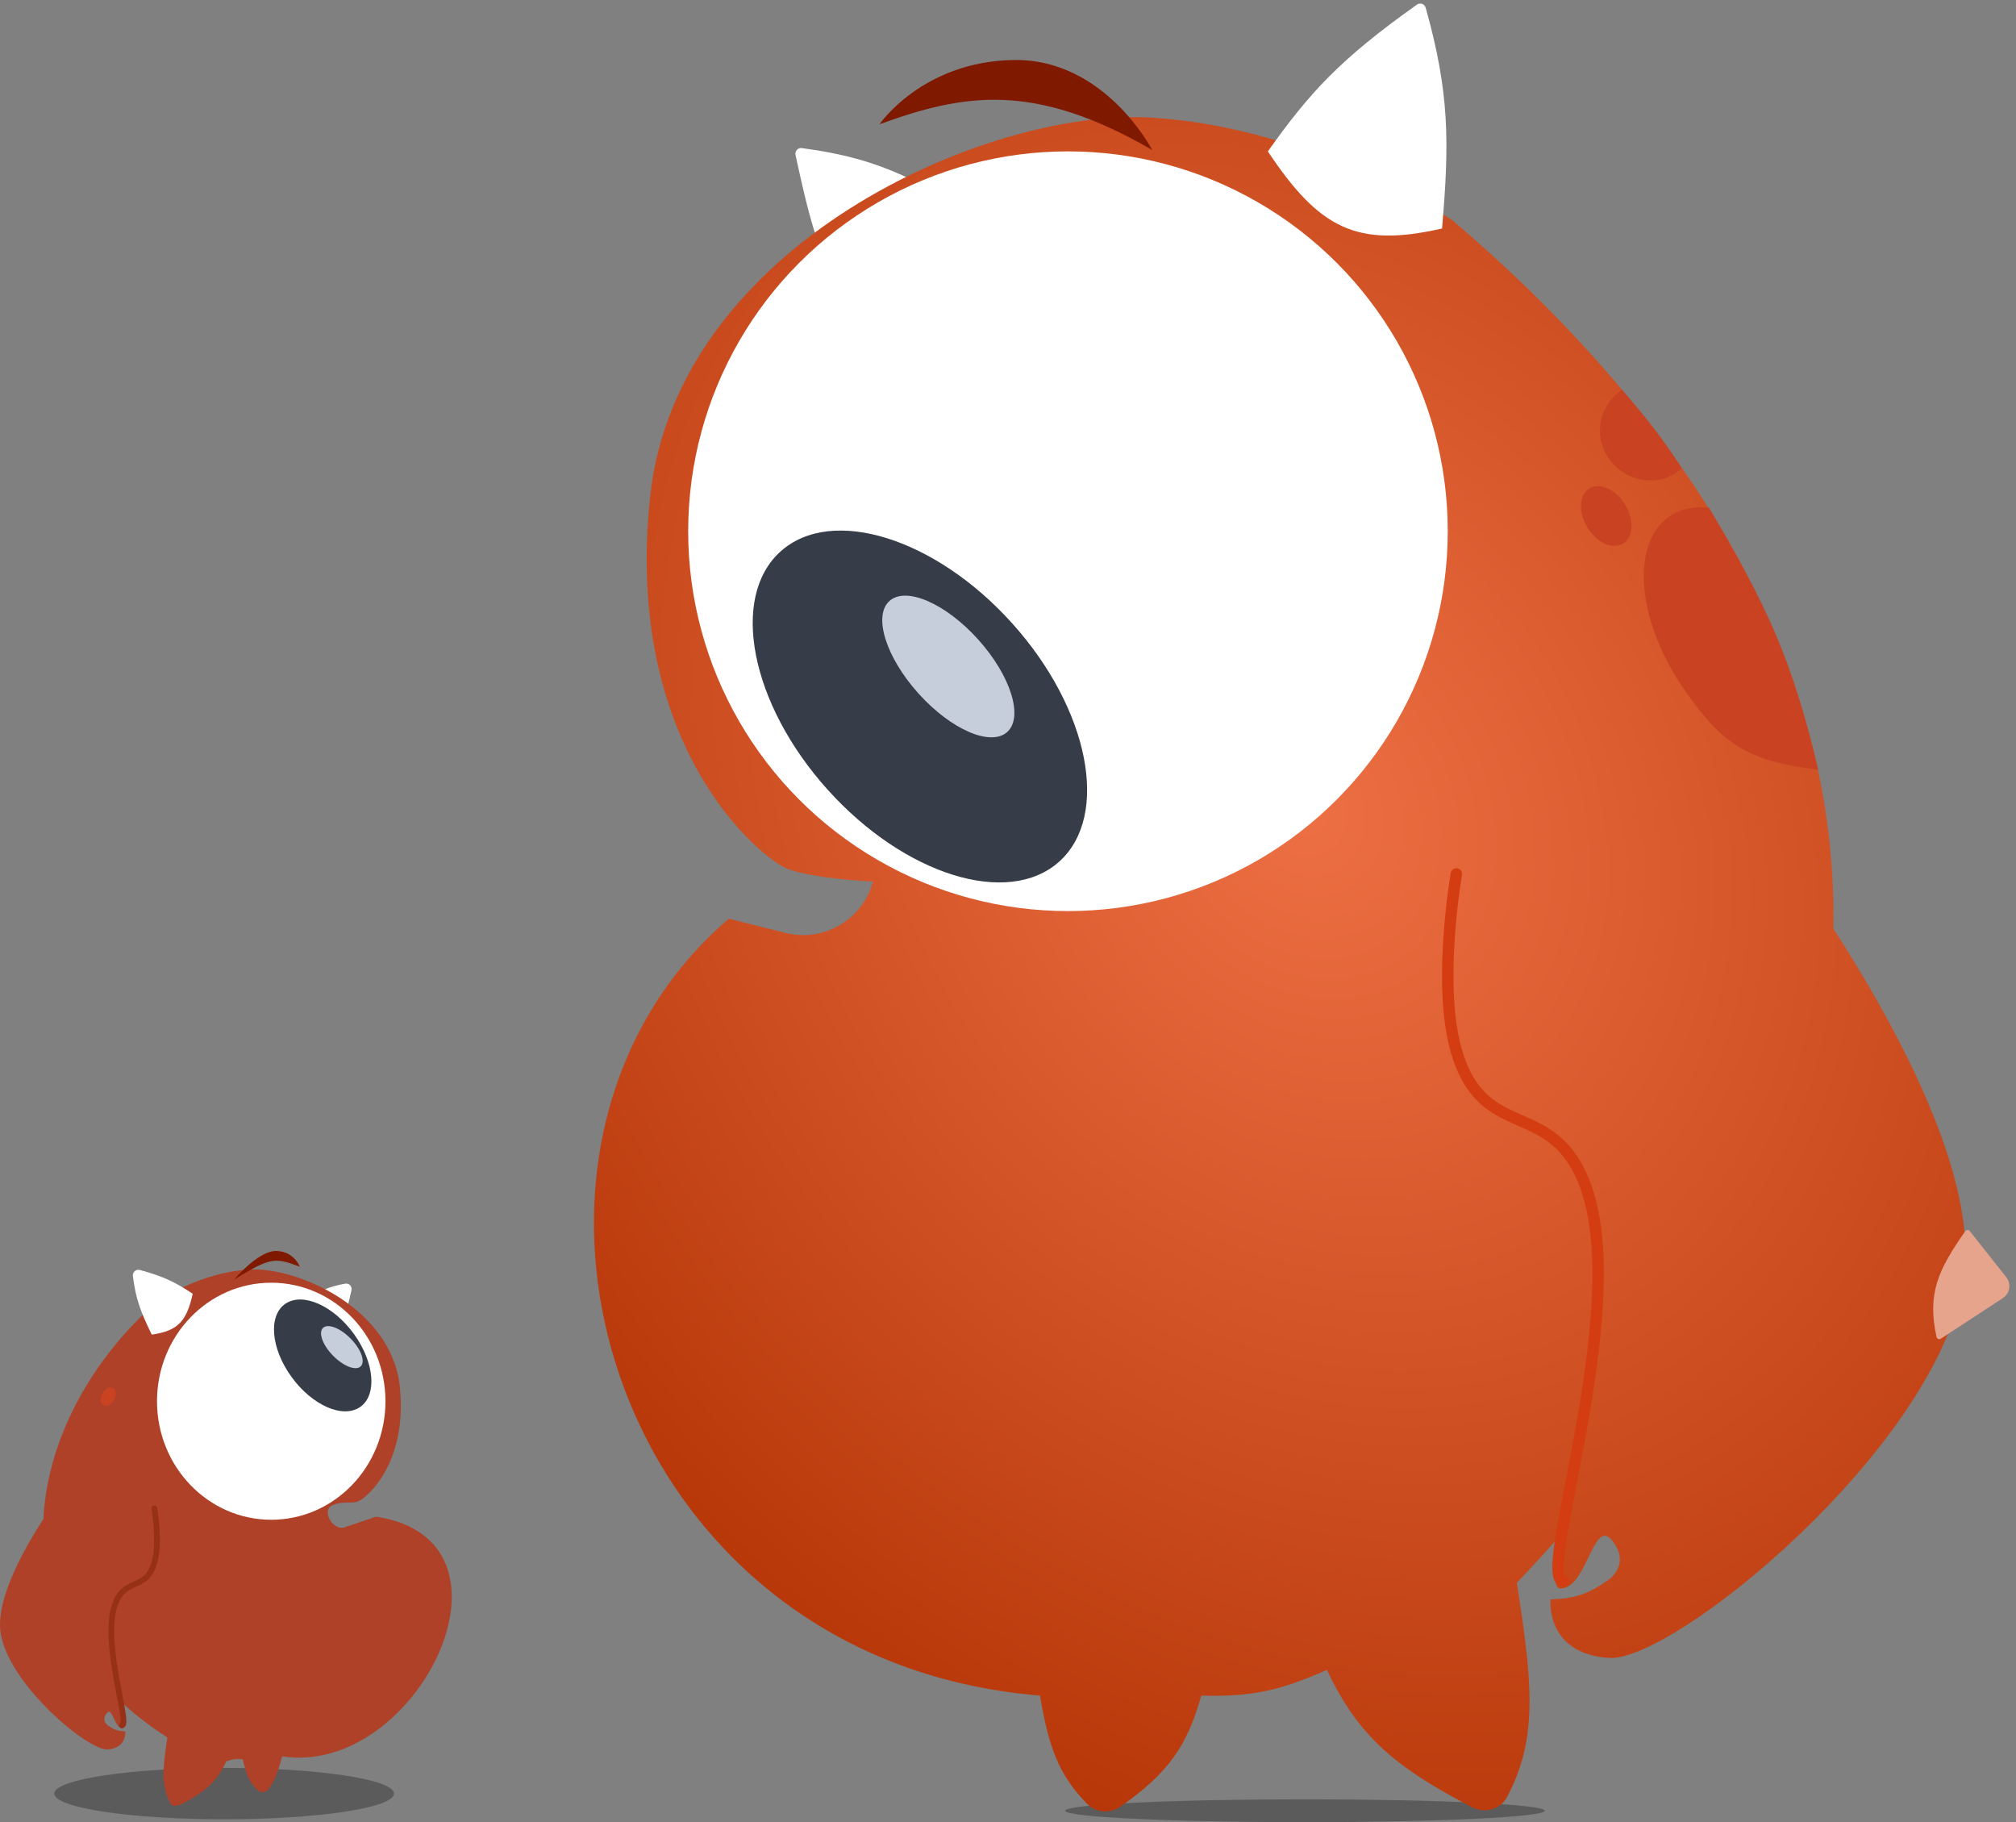 <svg width="706" height="638" viewBox="0 0 706 638" fill="none" xmlns="http://www.w3.org/2000/svg">
<rect x="0" y="0" width="706" height="638" fill="#808080" stroke="none"/>
<ellipse cx="457" cy="634" rx="84" ry="4" fill="#5B5B5B"/>
<ellipse cx="78.5" cy="628" rx="59.5" ry="9" fill="#5B5B5B"/>
<path d="M278.589 54.244C285.519 86.321 287.864 91.099 301 112.5C332.964 106.481 343.143 108.639 348.5 78.5C321.647 64.266 310.997 55.854 280.778 51.849C279.418 51.669 278.299 52.904 278.589 54.244Z" fill="white"/>
<path d="M380.739 631.627C370.673 621.401 367.221 611.528 364.199 593.679C211.72 581.179 161.719 401.679 255.218 321.679L275.096 326.648C288.494 329.998 302.108 322.009 305.718 308.679C305.718 308.679 284.681 307.679 275.699 304.179C266.717 300.679 218.192 261.679 227.699 173.679C237.206 85.679 345.718 37.679 403.199 41.179C460.68 44.679 508.699 77.179 508.699 77.179C657.199 203.679 704.61 371.448 531.218 554.179C536.396 588.054 538.986 608.257 527.731 629.258C525.376 633.652 519.859 635.041 515.437 632.74C488.304 618.621 475.49 607.642 464.699 584.679C448.233 591.907 438.705 594.158 420.699 593.679C415.734 611.176 409.37 620.648 392.382 632.538C388.766 635.069 383.835 634.773 380.739 631.627Z" fill="url(#paint0_radial_2402_42)"/>
<path d="M507.5 371C500.706 347.76 507.5 309 507.5 309L613 284C613 284 697.5 390.5 687.5 449C677.5 507.5 586 582 563.5 580.5C541 579 543 560 543 560C551.324 559.664 555.835 558.442 563.5 553C563.5 553 569.927 548.476 566 541.5C558.204 527.65 556.48 556.179 546.481 556.179C536.481 556.179 568.449 463.012 553 419C541.656 386.682 517.11 403.875 507.5 371Z" fill="url(#paint1_radial_2402_42)"/>
<circle cx="374" cy="186" r="133" fill="white"/>
<ellipse cx="322.152" cy="247.371" rx="43.5" ry="73" transform="rotate(-41.951 322.152 247.371)" fill="#363C48"/>
<ellipse cx="332.101" cy="233.361" rx="14.094" ry="30.844" transform="rotate(-41.951 332.101 233.361)" fill="#C6CDDB"/>
<path d="M496.209 1.617C468.993 20.941 458.577 32.545 444 53C462.022 80.077 475.162 86.836 505 80C507.619 49.717 507.596 32.336 499.269 2.692C498.898 1.372 497.327 0.823 496.209 1.617Z" fill="white"/>
<path d="M403.5 52.506C362 28.506 337.529 32.805 308 43.506C308 43.506 323 21.506 355 21.006C387 20.506 403.5 52.506 403.5 52.506Z" fill="#7F1900"/>
<path d="M510.019 306C510.019 306 503.226 344.76 510.019 368C519.63 400.875 544.176 383.682 555.52 416C570.968 460.012 537.52 553.5 547.519 553.5" stroke="#D33D11" stroke-width="4" stroke-linecap="round"/>
<path d="M678.173 468.116C674.852 452.987 678.7 444.664 688.221 431.094C688.604 430.548 689.407 430.524 689.821 431.047L702.601 447.21C704.423 449.515 703.875 452.886 701.417 454.495L679.679 468.723C679.101 469.102 678.322 468.791 678.173 468.116Z" fill="#E6A48C"/>
<path d="M584.682 180.791C571.05 190.064 573.095 216.831 589.249 240.576C603.085 260.915 612.3 266.529 636.719 269.5C627.5 230.5 618.873 212.354 598.5 177.776C593.324 177.208 588.574 178.143 584.682 180.791Z" fill="#C94222"/>
<ellipse cx="562.512" cy="180.684" rx="7.724" ry="11.314" transform="rotate(-31.649 562.512 180.684)" fill="#C94222"/>
<path d="M560.313 151.123C560.522 160.786 568.749 168.445 578.687 168.23C582.829 168.141 586.008 166.352 589 164C581.986 153.143 577.208 147.126 567.998 136.454C563.289 139.703 560.183 145.091 560.313 151.123Z" fill="#C94222"/>
<path d="M123.077 451.771C121.28 460.039 120.418 461.738 116.723 467.918C107.089 466.056 104.021 466.723 102.406 457.4C109.917 453.315 113.222 450.78 120.937 449.446C122.272 449.215 123.369 450.43 123.077 451.771Z" fill="white"/>
<path d="M93.799 626.653C96.838 623.498 98.792 614.947 98.792 614.947C145.927 622.34 186.931 539.34 131.692 531.04L120.446 534.84C116.401 535.873 112.447 528.721 116.447 527.03C120.446 525.34 122.797 526.722 125.509 525.642C128.22 524.562 142.869 512.532 139.999 485.386C137.129 458.24 104.371 443.433 87.019 444.512C69.667 445.592 55.171 455.618 55.171 455.618C10.341 494.64 -7.568 565.84 58.615 608.34C57.052 618.789 56.27 625.021 59.667 631.5C60.378 632.855 62.597 632.21 63.932 631.5C72.123 627.144 75.991 623.758 79.249 616.674C79.932 616.674 81.5 615.5 85 616C86.407 621.069 86.434 622.649 89.623 626.213C90.056 626.698 90.535 627.18 91.161 627.355C92.084 627.614 93.098 627.381 93.799 626.653Z" fill="#AF4128"/>
<path d="M54.587 547.915C56.637 540.746 54.587 528.79 54.587 528.79L22.738 521.078C22.738 521.078 -2.771 553.931 0.248 571.977C3.267 590.023 30.889 613.004 37.681 612.542C44.474 612.079 43.87 606.218 43.87 606.218C41.357 606.114 39.995 605.737 37.681 604.058C37.681 604.058 35.741 602.663 36.926 600.511C39.28 596.239 39.8 605.039 42.819 605.039C45.838 605.039 36.187 576.299 40.851 562.722C44.275 552.753 51.685 558.057 54.587 547.915Z" fill="#AF4128"/>
<ellipse cx="40" cy="41.5" rx="40" ry="41.5" transform="matrix(-1 0 0 1 134.984 449.118)" fill="white"/>
<ellipse cx="13.266" cy="22.324" rx="13.266" ry="22.324" transform="matrix(-0.825 0.565 0.586 0.81 110.871 449)" fill="#363C48"/>
<ellipse cx="4.298" cy="9.432" rx="4.298" ry="9.432" transform="matrix(-0.735 0.678 0.697 0.717 116.303 462)" fill="#C6CDDB"/>
<path d="M48.967 444.659C57.478 446.948 61.551 449.075 67.494 452.987C65.341 462.615 62.355 465.964 53.151 467.295C49.394 459.612 47.495 454.824 46.542 446.742C46.381 445.381 47.644 444.303 48.967 444.659Z" fill="white"/>
<path d="M81.985 447.999C94.587 440.381 96.013 440.102 104.98 443.499C104.98 443.499 102.975 438.104 96.713 438.001C90.451 437.898 81.985 447.999 81.985 447.999Z" fill="#7F1900"/>
<path d="M54.067 528.118C54.067 528.118 56.131 540.02 54.067 547.156C51.147 557.251 43.69 551.972 40.243 561.895C35.55 575.41 45.712 604.118 42.674 604.118" stroke="#963017" stroke-width="2" stroke-linecap="round"/>
<ellipse cx="2.345" cy="3.475" rx="2.345" ry="3.475" transform="matrix(-0.845 -0.535 -0.515 0.857 41.674 487.284)" fill="#C94222"/>
<defs>
<radialGradient id="paint0_radial_2402_42" cx="0" cy="0" r="1" gradientUnits="userSpaceOnUse" gradientTransform="translate(455 282) rotate(55.984) scale(463.876 377.554)">
<stop stop-color="#ED7044"/>
<stop offset="1" stop-color="#AF2E00"/>
</radialGradient>
<radialGradient id="paint1_radial_2402_42" cx="0" cy="0" r="1" gradientUnits="userSpaceOnUse" gradientTransform="translate(455 282) rotate(55.984) scale(463.876 377.554)">
<stop stop-color="#ED7044"/>
<stop offset="1" stop-color="#AF2E00"/>
</radialGradient>
</defs>
</svg>
